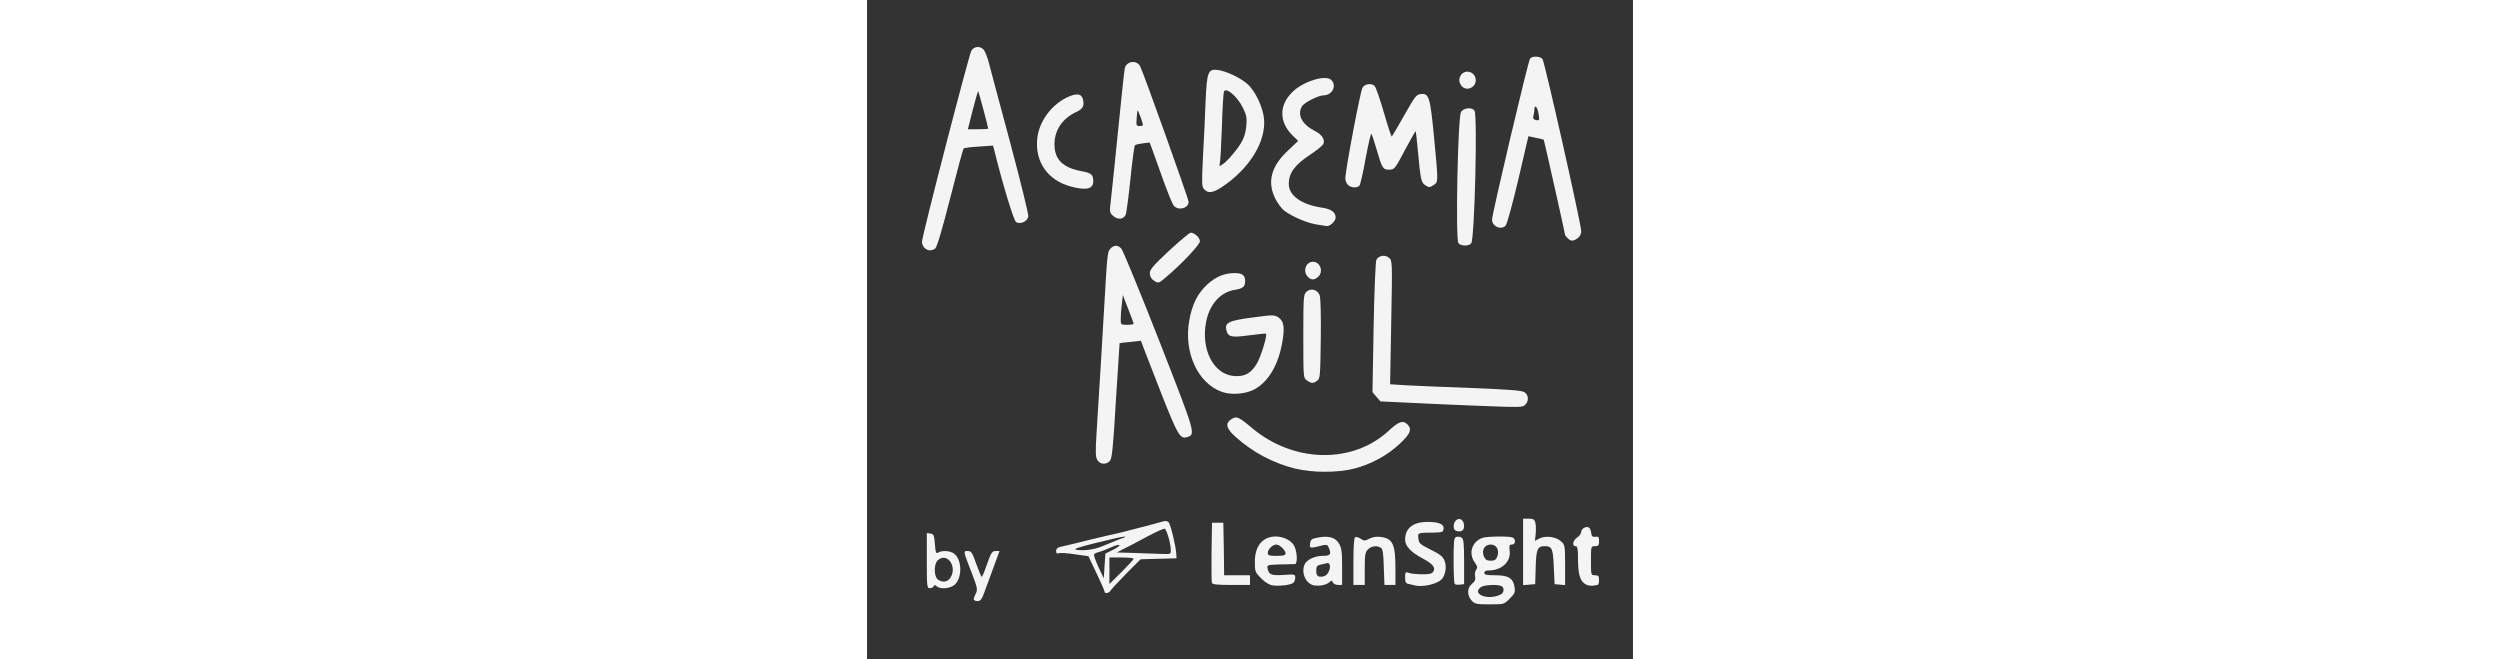 <!DOCTYPE svg PUBLIC "-//W3C//DTD SVG 20010904//EN" "http://www.w3.org/TR/2001/REC-SVG-20010904/DTD/svg10.dtd">
<svg version="1.0" xmlns="http://www.w3.org/2000/svg" width="474px" height="125px" viewBox="0 0 4740 4080" preserveAspectRatio="xMidYMid meet">
<rect x="0" y="0" width="4740" height="4080" fill="#333333" stroke="none"/>
<g id="layer101" fill="#f4f4f4" stroke="none">
 <path d="M3742 3717 c-30 -32 -29 -80 2 -104 18 -15 23 -26 19 -46 -3 -15 0 -34 7 -42 9 -11 8 -20 -9 -44 -40 -56 -19 -127 46 -152 27 -10 162 -12 187 -3 23 9 20 44 -3 44 -16 0 -18 5 -14 39 9 66 -49 121 -128 121 -19 0 -29 5 -29 15 0 12 14 15 68 15 81 0 110 18 119 72 5 33 2 41 -30 73 -35 35 -35 35 -124 35 -81 0 -92 -2 -111 -23z m181 -39 c21 -11 22 -44 1 -52 -28 -11 -109 -6 -126 8 -59 45 50 84 125 44z m-23 -233 c15 -40 -3 -75 -40 -75 -39 0 -59 36 -42 75 9 19 19 25 42 25 23 0 33 -6 40 -25z"/>
 <path d="M660 3708 c1 -7 7 -24 14 -37 11 -21 9 -34 -24 -120 -56 -145 -56 -141 -27 -141 22 0 28 9 53 80 16 44 31 80 34 80 3 0 18 -36 33 -80 25 -70 31 -80 53 -80 l24 0 -36 98 c-20 53 -45 123 -57 155 -17 47 -25 57 -44 57 -13 0 -23 -6 -23 -12z"/>
 <path d="M1470 3661 c0 -5 -23 -57 -50 -114 l-50 -105 -85 -12 c-47 -7 -92 -10 -100 -6 -10 4 -15 -1 -15 -14 0 -13 9 -22 28 -26 32 -7 132 -31 182 -44 19 -5 67 -16 105 -25 39 -8 87 -20 108 -25 20 -6 55 -14 77 -20 67 -17 123 -32 154 -41 21 -7 34 -6 42 3 13 13 46 152 48 198 l1 25 -111 3 -111 3 -89 89 c-48 49 -92 96 -97 105 -9 16 -37 21 -37 6z m180 -203 c0 -5 -34 -8 -75 -8 l-75 0 0 82 0 82 75 -74 c41 -41 75 -78 75 -82z m-125 -57 c60 -30 43 -41 -19 -12 -24 11 -56 23 -70 27 -14 3 -29 10 -31 15 -3 4 9 39 27 78 l33 70 5 -76 5 -77 50 -25z m355 2 c-1 -42 -26 -127 -38 -131 -6 -2 -55 20 -109 49 -54 29 -118 63 -143 75 l-45 23 110 3 c61 2 136 5 168 6 56 2 57 2 57 -25z m-431 -20 c43 -17 67 -27 101 -41 14 -6 32 -13 40 -15 13 -5 13 -6 0 -6 -8 -1 -85 17 -170 38 -126 31 -148 40 -120 44 46 6 104 -2 149 -20z"/>
 <path d="M370 3469 l0 -170 23 3 c19 3 23 10 27 65 4 52 7 61 20 53 23 -15 73 -12 97 5 50 35 54 145 8 191 -27 27 -91 33 -114 12 -11 -10 -14 -10 -18 0 -3 6 -13 12 -24 12 -18 0 -19 -9 -19 -171z m144 109 c48 -68 -17 -164 -76 -111 -25 22 -25 100 0 119 26 20 59 17 76 -8z"/>
 <path d="M2512 3623 c-22 -3 -47 -18 -73 -44 -37 -37 -39 -42 -39 -103 0 -97 48 -155 128 -156 49 0 99 25 116 59 19 37 21 111 4 112 -7 0 -49 1 -93 2 -74 2 -80 4 -77 22 8 41 22 48 99 43 70 -5 73 -4 73 17 0 13 -6 27 -12 32 -16 13 -82 21 -126 16z m78 -198 c0 -20 -36 -55 -57 -55 -23 0 -53 29 -53 52 0 15 8 18 55 18 42 0 55 -3 55 -15z"/>
 <path d="M2768 3623 c-53 -8 -85 -82 -58 -134 15 -27 63 -49 109 -49 47 0 55 -9 41 -45 -9 -23 -14 -26 -38 -21 -82 21 -84 21 -80 -10 3 -25 9 -30 47 -37 66 -13 109 -2 131 36 17 27 20 51 20 145 l0 112 -25 0 c-14 0 -28 -7 -32 -15 -5 -14 -8 -14 -22 -2 -19 17 -56 25 -93 20z m89 -85 c14 -28 8 -59 -10 -53 -7 2 -24 6 -39 9 -23 5 -28 12 -28 35 0 35 8 43 40 39 15 -2 30 -13 37 -30z"/>
 <path d="M3395 3624 c-11 -3 -30 -7 -42 -10 -19 -3 -23 -11 -23 -40 0 -33 2 -36 23 -29 12 5 48 9 81 9 46 1 61 -3 70 -16 16 -26 -2 -48 -69 -84 -70 -37 -105 -75 -105 -114 0 -71 49 -110 138 -110 71 0 104 14 100 43 -3 20 -9 22 -63 23 -98 1 -97 0 -93 37 3 28 10 35 65 63 79 39 91 50 101 88 9 32 -2 82 -23 102 -27 28 -113 48 -160 38z"/>
 <path d="M4466 3623 c-48 -12 -66 -55 -66 -157 0 -70 -3 -86 -15 -86 -24 0 -17 -36 10 -54 14 -9 25 -25 25 -36 0 -20 37 -38 50 -23 5 4 10 19 12 33 2 19 8 24 26 22 19 -3 22 1 22 27 0 26 -4 31 -25 31 -25 0 -25 1 -25 90 0 89 0 90 25 90 21 0 25 5 25 30 0 17 -4 30 -9 30 -5 0 -15 2 -23 4 -7 2 -22 1 -32 -1z"/>
 <path d="M2134 3607 c-2 -7 -3 -94 -2 -192 l3 -180 35 0 35 0 3 163 2 162 80 0 80 0 0 30 0 30 -115 0 c-85 0 -117 -3 -121 -13z"/>
 <path d="M3010 3476 c0 -90 4 -147 10 -151 6 -4 22 0 35 9 21 14 26 14 55 -1 20 -10 46 -14 71 -10 72 10 89 46 89 193 l0 104 -34 0 -34 0 -4 -110 c-2 -85 -7 -113 -18 -120 -25 -16 -59 -11 -80 10 -17 17 -20 33 -20 120 l0 100 -35 0 -35 0 0 -144z"/>
 <path d="M3637 3614 c-4 -4 -7 -70 -7 -146 0 -119 2 -140 16 -145 9 -3 24 -2 33 4 13 9 16 32 16 149 l0 139 -25 3 c-14 2 -29 0 -33 -4z"/>
 <path d="M4060 3416 l0 -206 35 0 c29 0 36 4 41 26 4 14 4 45 2 68 l-5 43 29 -15 c39 -19 103 -10 134 19 23 21 24 29 24 146 l0 124 -32 -3 -33 -3 -5 -108 c-5 -113 -11 -127 -56 -127 -45 0 -53 18 -56 130 l-3 105 -37 3 -38 3 0 -205z"/>
 <path d="M3643 3284 c-18 -8 -16 -49 3 -65 23 -19 49 1 49 37 0 29 -22 40 -52 28z"/>
 <path d="M2650 2900 c-135 -33 -265 -102 -370 -197 -58 -52 -65 -83 -25 -109 31 -21 45 -15 129 56 257 215 620 222 843 17 63 -59 90 -68 117 -41 30 30 19 59 -47 120 -76 72 -179 128 -283 154 -101 26 -259 26 -364 0z"/>
 <path d="M1426 2848 c-12 -19 -13 -48 -6 -163 26 -410 31 -501 45 -740 22 -377 22 -386 41 -406 22 -24 46 -24 68 0 10 11 115 266 233 567 227 580 228 582 174 599 -43 13 -57 -10 -155 -257 -52 -134 -103 -265 -113 -291 l-18 -48 -65 7 c-36 3 -66 7 -67 8 0 0 -11 161 -23 356 -17 290 -24 358 -37 372 -22 25 -60 23 -77 -4z m224 -845 c-1 -5 -16 -46 -34 -92 l-33 -85 -6 55 c-4 30 -7 71 -7 92 0 37 0 37 40 37 22 0 40 -3 40 -7z"/>
 <path d="M3725 2509 c-115 -5 -286 -12 -379 -17 l-169 -8 -24 -28 -25 -29 7 -401 c4 -221 12 -409 17 -418 14 -27 55 -34 79 -12 20 18 20 25 13 400 l-7 382 94 6 c52 3 234 11 404 17 231 9 316 15 333 26 26 16 29 54 6 77 -17 18 -17 18 -349 5z"/>
 <path d="M2193 2424 c-147 -54 -234 -245 -199 -440 18 -102 52 -169 114 -226 53 -47 105 -68 169 -68 46 0 63 14 63 51 0 33 -14 45 -66 53 -87 15 -153 87 -175 195 -35 172 45 329 173 338 66 5 106 -17 142 -80 24 -41 64 -172 55 -182 -2 -2 -49 3 -103 10 -109 15 -132 11 -142 -31 -12 -47 14 -60 161 -79 125 -17 135 -17 159 -2 35 23 41 57 28 142 -23 145 -82 250 -168 301 -56 33 -149 41 -211 18z"/>
 <path d="M2722 2354 c-22 -15 -22 -18 -22 -273 0 -243 1 -259 20 -276 26 -24 68 -13 81 22 6 16 9 123 7 271 -3 228 -4 245 -22 258 -25 18 -36 18 -64 -2z"/>
 <path d="M1772 1734 c-14 -9 -22 -26 -22 -43 0 -23 21 -48 120 -140 66 -61 126 -111 133 -111 24 0 57 31 57 53 0 21 -115 143 -213 225 -43 37 -45 37 -75 16z"/>
 <path d="M2727 1712 c-32 -35 -11 -92 33 -92 45 0 66 62 32 93 -24 22 -45 21 -65 -1z"/>
 <path d="M356 1534 c-9 -8 -16 -25 -16 -37 0 -36 291 -1160 306 -1184 17 -27 55 -30 76 -5 8 9 22 44 31 77 8 33 68 255 132 494 64 239 115 446 113 460 -4 31 -49 52 -76 35 -14 -9 -83 -235 -135 -446 l-7 -27 -88 6 c-48 3 -90 8 -94 12 -4 3 -41 141 -83 306 -49 192 -82 304 -93 313 -22 16 -47 15 -66 -4z m394 -738 c0 -8 -59 -229 -62 -232 -2 -1 -17 51 -34 117 l-30 119 63 0 c35 0 63 -2 63 -4z"/>
 <path d="M3660 1505 c-19 -23 -4 -781 16 -812 17 -26 65 -31 83 -9 20 24 1 797 -20 822 -15 18 -63 18 -79 -1z"/>
 <path d="M4336 1474 c-9 -8 -16 -17 -16 -20 0 -9 -130 -587 -132 -589 -2 -2 -24 -7 -49 -12 l-46 -10 -63 270 c-35 148 -70 276 -78 283 -29 30 -84 5 -84 -37 0 -35 223 -981 235 -996 13 -18 62 -16 77 2 13 16 240 1023 240 1067 0 16 -9 33 -22 42 -28 20 -43 20 -62 0z m-181 -773 c-7 -41 -25 -57 -25 -23 0 9 -3 27 -6 39 -4 15 -1 22 13 25 25 6 26 4 18 -41z"/>
 <path d="M2780 1389 c-61 -11 -148 -48 -196 -84 -18 -13 -44 -48 -58 -77 -51 -103 -25 -201 82 -299 l60 -57 -33 -32 c-85 -83 -87 -187 -4 -269 66 -67 208 -111 242 -76 36 35 6 95 -48 95 -32 0 -122 46 -134 69 -30 54 1 111 81 152 42 21 62 51 53 78 -3 10 -41 41 -85 70 -92 60 -130 112 -130 179 0 73 79 129 210 148 53 8 80 28 80 60 0 22 -34 55 -55 53 -5 -1 -35 -5 -65 -10z"/>
 <path d="M1524 1337 c-24 -22 -24 -23 -14 -107 5 -47 26 -242 45 -435 19 -192 37 -360 40 -372 10 -45 73 -54 95 -13 19 35 300 821 300 839 0 40 -63 57 -92 24 -8 -10 -36 -79 -63 -153 -26 -74 -56 -158 -67 -187 l-19 -51 -42 5 c-23 3 -45 8 -49 12 -4 3 -17 98 -28 210 -12 113 -25 212 -30 222 -15 27 -48 30 -76 6z m180 -579 c-3 -13 -12 -36 -19 -53 -12 -30 -12 -30 -16 23 -4 49 -3 52 19 52 20 0 22 -4 16 -22z"/>
 <path d="M2086 1171 c-15 -16 -15 -35 -7 -202 6 -101 13 -254 16 -339 8 -185 16 -205 75 -197 53 7 138 47 183 86 50 44 97 144 104 217 12 143 -91 309 -263 423 -54 35 -84 39 -108 12z m176 -215 c60 -71 79 -111 85 -176 5 -51 2 -67 -22 -115 -33 -68 -105 -128 -116 -98 -4 10 -10 110 -13 223 -4 113 -10 213 -13 223 -5 17 -3 18 19 3 12 -8 40 -35 60 -60z"/>
 <path d="M1260 1154 c-140 -38 -220 -150 -207 -292 9 -105 83 -209 182 -258 61 -29 92 -26 101 11 10 40 0 59 -41 78 -86 40 -135 112 -135 200 0 94 51 145 170 167 59 11 70 21 70 62 0 48 -43 58 -140 32z"/>
 <path d="M2976 1144 c-9 -8 -16 -26 -16 -40 0 -50 93 -540 106 -561 16 -26 55 -30 76 -10 7 8 33 82 57 165 24 84 46 150 49 147 3 -3 37 -62 77 -132 66 -117 74 -128 103 -131 50 -5 57 18 81 268 27 282 27 276 -4 296 -23 15 -27 15 -49 1 -27 -18 -30 -31 -47 -212 -6 -66 -12 -121 -14 -123 -1 -2 -28 46 -60 105 -69 131 -71 133 -105 133 -37 0 -43 -10 -75 -120 -15 -52 -30 -98 -34 -102 -3 -4 -19 64 -35 150 -15 86 -33 163 -38 170 -14 17 -53 15 -72 -4z"/>
 <path d="M3675 526 c-30 -46 17 -102 65 -76 29 15 36 56 15 80 -25 27 -61 25 -80 -4z"/>
 </g>

</svg>